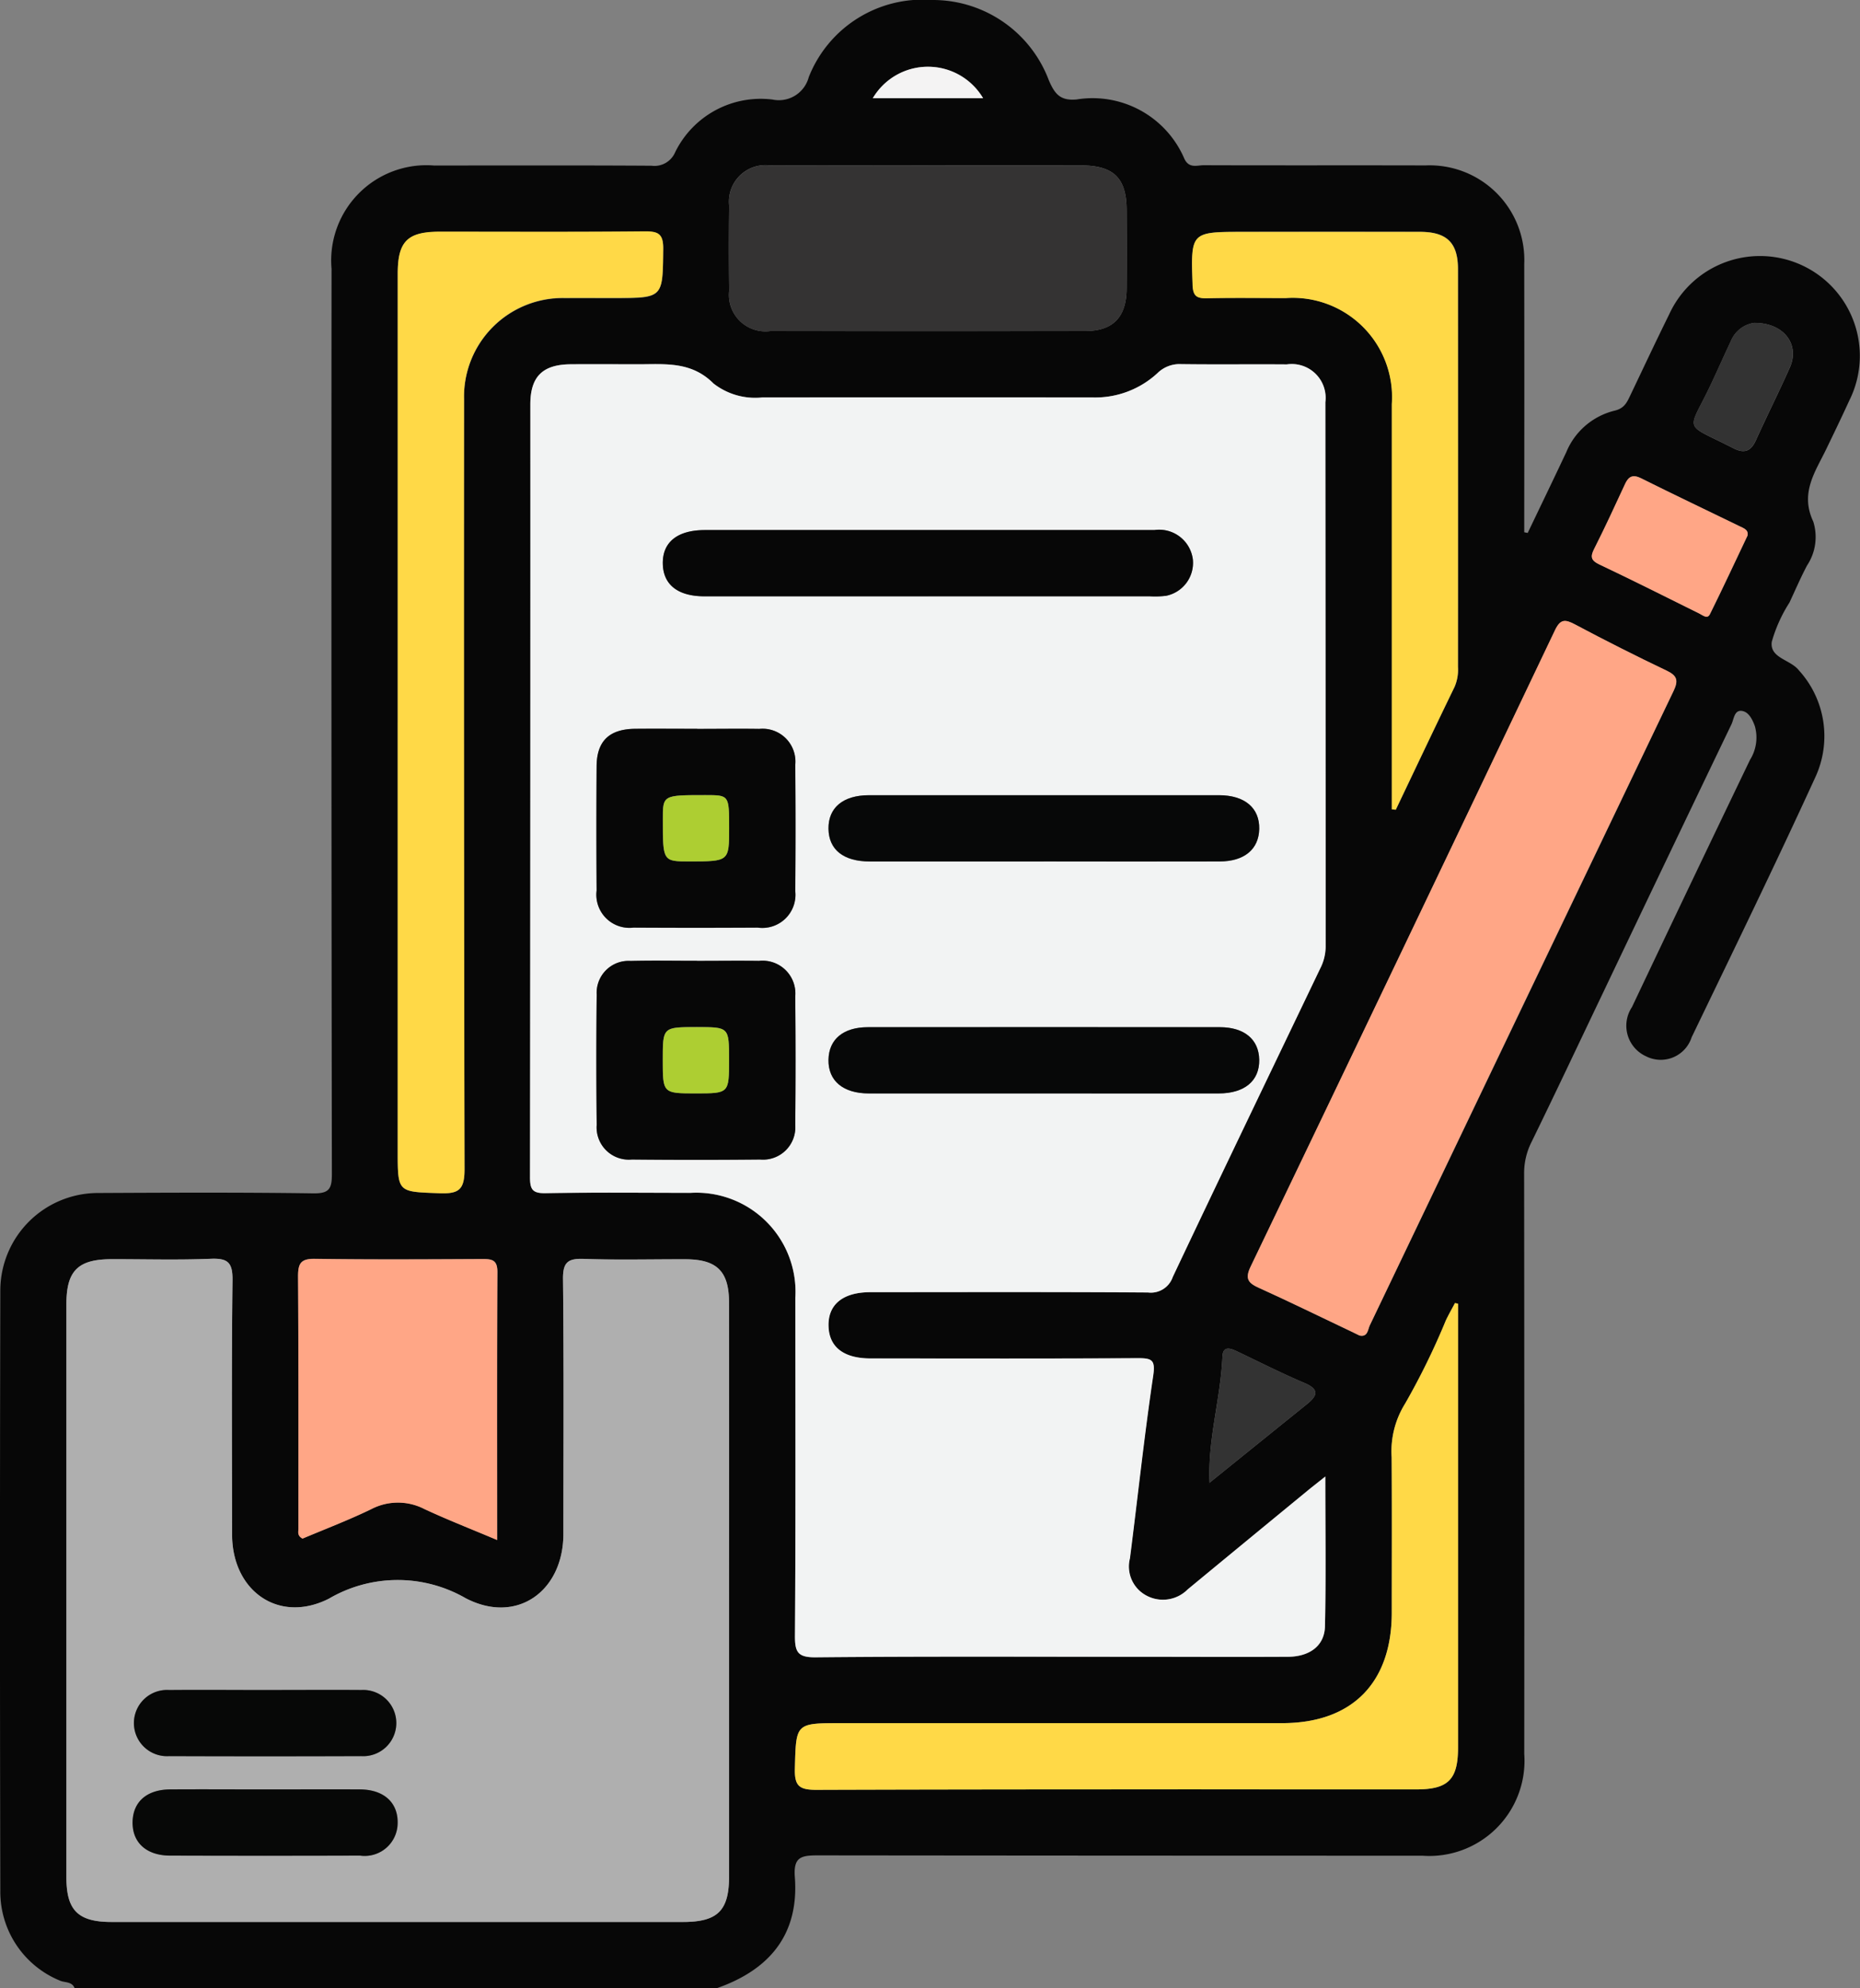 <svg id="img97" xmlns="http://www.w3.org/2000/svg" xmlns:xlink="http://www.w3.org/1999/xlink" width="84.219" height="90.026" viewBox="0 0 84.219 90.026">
  <rect x="0" y="0" width="84.219" height="90.026" fill="#808080" stroke="none"/>
  <defs>
    <clipPath id="clip-path">
      <rect id="Rectángulo_361647" data-name="Rectángulo 361647" width="84.219" height="90.026" fill="none"/>
    </clipPath>
  </defs>
  <g id="Grupo_1083990" data-name="Grupo 1083990" clip-path="url(#clip-path)">
    <path id="Trazado_716737" data-name="Trazado 716737" d="M3.38,90.026c-.119-.324-.461-.242-.69-.357A4.346,4.346,0,0,1,.014,85.612q-.03-13.6,0-27.195a4.424,4.424,0,0,1,4.415-4.4c3.25-.016,6.5-.031,9.75.016.728.011.85-.205.848-.879q-.031-20.49-.015-40.98a4.314,4.314,0,0,1,4.639-4.68c3.282,0,6.563-.011,9.844.01a1.023,1.023,0,0,0,1.079-.618,4.312,4.312,0,0,1,4.408-2.378,1.4,1.4,0,0,0,1.637-1.013A5.539,5.539,0,0,1,42.19,0a5.607,5.607,0,0,1,5.3,3.635c.268.621.515.934,1.254.869a4.519,4.519,0,0,1,4.883,2.684c.216.455.578.292.885.293,3.344.012,6.688,0,10.032.009a4.287,4.287,0,0,1,4.472,4.472q.008,5.626,0,11.253V24.1l.157.031c.583-1.218,1.171-2.434,1.746-3.655a3.181,3.181,0,0,1,2.19-1.882c.421-.1.545-.348.692-.656.59-1.235,1.17-2.474,1.776-3.7a4.521,4.521,0,1,1,8.156,3.9c-.336.735-.688,1.464-1.04,2.192-.5,1.037-1.2,1.987-.59,3.286a2.33,2.33,0,0,1-.279,1.984c-.292.549-.537,1.123-.8,1.685a6.618,6.618,0,0,0-.8,1.775c-.1.741.845.8,1.229,1.293a4.425,4.425,0,0,1,.754,4.815c-1.812,3.96-3.721,7.875-5.612,11.8a1.469,1.469,0,0,1-2.069.857,1.52,1.52,0,0,1-.632-2.226q2.657-5.607,5.348-11.2a1.9,1.9,0,0,0,.216-1.522c-.106-.291-.271-.641-.583-.687-.349-.052-.364.367-.474.6q-2.931,6.1-5.84,12.208c-1.073,2.245-2.134,4.5-3.226,6.732a3.133,3.133,0,0,0-.324,1.432q.014,13.129.006,26.257A4.31,4.31,0,0,1,64.4,84.023q-13.689,0-27.377-.015c-.757,0-1.1.082-1.034.976.2,2.614-1.154,4.21-3.543,5.042ZM54.764,67.138q2.205-1.78,4.412-3.559c.482-.388.57-.67-.113-.96-1.029-.437-2.028-.944-3.037-1.424-.306-.146-.652-.277-.674.228-.085,1.919-.68,3.785-.582,5.721l-.049.074.043-.079m5.245-.287c-.351.28-.586.462-.815.65q-2.713,2.231-5.423,4.466a1.579,1.579,0,0,1-1.894.267,1.487,1.487,0,0,1-.722-1.676c.351-2.754.644-5.516,1.052-8.261.108-.73-.063-.8-.7-.8-4.032.026-8.063.014-12.1.012-1.21,0-1.87-.512-1.9-1.457-.029-.985.653-1.543,1.9-1.543,4.188,0,8.376-.013,12.564.014a1.046,1.046,0,0,0,1.122-.7c2.206-4.664,4.447-9.312,6.675-13.966a2.2,2.2,0,0,0,.248-.979q-.015-12.332-.012-24.664A1.532,1.532,0,0,0,58.268,16.5c-1.594-.013-3.188.01-4.782-.012a1.426,1.426,0,0,0-1.078.409,4.15,4.15,0,0,1-2.9,1.1q-7.5,0-15,0a3.068,3.068,0,0,1-2.2-.632c-1-1-2.176-.874-3.372-.871-1.031,0-2.063-.006-3.094,0-1.271.01-1.828.555-1.828,1.82Q24.006,35.808,24,53.3c0,.565.116.74.711.729,2.187-.04,4.375-.018,6.563-.015a4.492,4.492,0,0,1,4.74,4.763c0,5.1.017,10.191-.017,15.286-.005.747.125.989.94.981C41.715,75,46.5,75.02,51.279,75.02c2.344,0,4.688.008,7.032,0,.995-.005,1.663-.5,1.682-1.384.048-2.205.016-4.412.016-6.78m-27,5.262q0-6.564,0-13.127c0-1.432-.547-1.967-1.988-1.972-1.531,0-3.064.036-4.593-.017-.722-.025-.945.161-.937.916.041,3.844.021,7.689.018,11.533,0,2.606-2.119,4.122-4.43,2.913a6.164,6.164,0,0,0-6.189.024c-2.275,1.15-4.38-.351-4.382-2.9,0-3.844-.027-7.689.019-11.533.01-.806-.231-.989-.992-.958-1.5.061-3,.015-4.5.019s-2.028.525-2.029,2.024q0,12.987,0,25.973c0,1.489.533,2.012,2.043,2.012q12.937,0,25.875,0c1.569,0,2.085-.511,2.086-2.064q0-6.423,0-12.846M61.56,60.472c.372.084.375-.274.461-.455Q68.9,45.66,75.773,31.3c.225-.469.181-.692-.294-.922q-2.1-1.014-4.164-2.1c-.448-.238-.661-.251-.907.265Q63.54,42.956,56.626,57.354c-.264.551-.105.741.379.96,1.386.627,2.752,1.3,4.126,1.949.14.066.279.136.429.209M18.009,32.73v19.4c0,1.878,0,1.829,1.892,1.9.873.032,1.136-.154,1.133-1.092q-.057-17.434-.022-34.869A4.468,4.468,0,0,1,25.557,13.5c.75-.005,1.5,0,2.249,0,2.234,0,2.2,0,2.224-2.221.007-.7-.24-.8-.854-.793-3.092.03-6.185.013-9.278.014-1.452,0-1.888.438-1.889,1.9q0,10.17,0,20.341m48.01,26.3L65.881,59c-.138.26-.285.517-.412.782a32.554,32.554,0,0,1-1.844,3.768,4.083,4.083,0,0,0-.612,2.436c.015,2.342.006,4.685.005,7.027,0,3.189-1.8,5.007-4.962,5.008H38.1c-2.095,0-2.054,0-2.11,2.054-.021.785.192.969.97.966,9.056-.03,18.112-.019,27.168-.02,1.446,0,1.888-.444,1.889-1.9q0-9.651,0-19.3ZM42.013,7.493c-2.375,0-4.75-.008-7.125,0a1.652,1.652,0,0,0-1.872,1.826q-.024,1.922,0,3.844a1.652,1.652,0,0,0,1.873,1.825q7.125.012,14.25,0c1.263,0,1.864-.631,1.874-1.92.009-1.188.006-2.375,0-3.563-.006-1.443-.588-2.013-2.063-2.015q-3.469-.005-6.938,0m-19.5,62.238c0-4.155-.01-8.149.011-12.142,0-.554-.257-.584-.683-.582-2.528.012-5.056.028-7.583-.01-.643-.01-.762.215-.759.8.023,3.808.011,7.615.016,11.423,0,.138-.064.31.187.444,1.012-.429,2.087-.837,3.117-1.336a2.611,2.611,0,0,1,2.405,0c1.037.483,2.105.9,3.289,1.4M63.018,36.637l.186.022c.885-1.855,1.764-3.714,2.662-5.563a1.97,1.97,0,0,0,.153-.907q0-9,0-18.007c0-1.2-.507-1.685-1.722-1.687q-3.985-.008-7.97,0c-2.422,0-2.4,0-2.323,2.4.017.52.2.617.658.606,1.187-.026,2.375-.01,3.563-.008a4.5,4.5,0,0,1,4.8,4.8q0,8.722,0,17.444v.894M79.129,24.242c.049-.255-.18-.327-.371-.42-1.481-.72-2.969-1.428-4.443-2.163-.373-.186-.568-.1-.731.254-.459.984-.913,1.972-1.4,2.94-.185.366-.138.527.241.707,1.516.72,3.015,1.476,4.52,2.219.16.079.363.266.48.03.58-1.169,1.13-2.353,1.707-3.567m.322-9.626a1.344,1.344,0,0,0-1.08.827c-.32.675-.619,1.36-.94,2.034-1.022,2.146-1.253,1.64,1.048,2.817.5.258.8.141,1.028-.367.5-1.107,1.047-2.193,1.538-3.3.44-1-.237-2-1.594-2.007M44.513,4.447a2.9,2.9,0,0,0-4.993,0Z" transform="translate(0 0)" fill="#070707"/>
    <path id="Trazado_716738" data-name="Trazado 716738" d="M163.626,138.04c0,2.368.032,4.575-.016,6.78-.019.88-.687,1.379-1.682,1.384-2.344.013-4.688,0-7.032,0-4.782,0-9.564-.023-14.345.023-.814.008-.945-.235-.939-.981.035-5.1.02-10.191.017-15.286a4.492,4.492,0,0,0-4.74-4.763c-2.188,0-4.376-.025-6.563.015-.6.011-.712-.164-.711-.729q.026-17.49.015-34.98c0-1.266.558-1.811,1.828-1.82,1.031-.008,2.063,0,3.094,0,1.2,0,2.373-.134,3.372.871a3.069,3.069,0,0,0,2.2.632q7.5-.008,15,0a4.151,4.151,0,0,0,2.9-1.1,1.425,1.425,0,0,1,1.077-.409c1.594.021,3.188,0,4.782.012A1.532,1.532,0,0,1,163.63,89.4q.012,12.332.012,24.664a2.2,2.2,0,0,1-.247.979c-2.229,4.654-4.469,9.3-6.675,13.966a1.047,1.047,0,0,1-1.122.7c-4.188-.027-8.376-.015-12.564-.013-1.249,0-1.931.558-1.9,1.543.028.945.688,1.456,1.9,1.457,4.032,0,8.064.013,12.1-.012.637,0,.809.067.7.8-.408,2.745-.7,5.507-1.052,8.26a1.488,1.488,0,0,0,.722,1.676,1.58,1.58,0,0,0,1.894-.267q2.708-2.237,5.423-4.466c.229-.188.463-.37.815-.65M145.641,98.189h10.031a3.989,3.989,0,0,0,.748-.024,1.521,1.521,0,0,0,1.208-1.653,1.537,1.537,0,0,0-1.745-1.322q-10.171-.006-20.342,0c-1.254,0-1.934.551-1.911,1.534.022.946.684,1.465,1.888,1.466q5.063,0,10.125,0m-10.454,6c-.937,0-1.875-.007-2.812,0-1.173.011-1.737.551-1.744,1.7q-.018,2.813,0,5.625a1.5,1.5,0,0,0,1.671,1.677q2.812.02,5.624,0a1.5,1.5,0,0,0,1.7-1.651q.023-2.859,0-5.719A1.487,1.487,0,0,0,138,104.194c-.937-.017-1.875,0-2.812,0m-.016,10.5c-1,0-2-.019-3,.006a1.444,1.444,0,0,0-1.537,1.521q-.036,2.953,0,5.906a1.46,1.46,0,0,0,1.591,1.565q2.906.028,5.811,0a1.463,1.463,0,0,0,1.588-1.57q.031-2.906,0-5.813a1.485,1.485,0,0,0-1.641-1.612c-.937-.015-1.875,0-2.812,0m15.7-4.5q3.984,0,7.968,0c1.115,0,1.772-.551,1.791-1.471.019-.953-.656-1.527-1.825-1.528q-7.922,0-15.842,0c-1.177,0-1.846.561-1.835,1.515s.677,1.483,1.87,1.484q3.937,0,7.874,0m-.043,10.5q3.984,0,7.968,0c1.171,0,1.847-.57,1.833-1.522-.014-.921-.67-1.476-1.783-1.477q-7.968-.006-15.936,0c-1.116,0-1.768.55-1.784,1.473-.017.953.658,1.524,1.827,1.526q3.937.007,7.874,0" transform="translate(-103.617 -71.189)" fill="#f2f3f3"/>
    <path id="Trazado_716739" data-name="Trazado 716739" d="M45.988,318.193q0,6.423,0,12.846c0,1.553-.518,2.064-2.086,2.064q-12.937,0-25.875,0c-1.51,0-2.042-.523-2.043-2.012q0-12.987,0-25.973c0-1.5.526-2.021,2.029-2.025s3,.043,4.5-.019c.761-.031,1,.152.992.958-.046,3.844-.024,7.689-.019,11.533,0,2.547,2.107,4.048,4.382,2.9a6.164,6.164,0,0,1,6.189-.024c2.312,1.209,4.428-.307,4.43-2.913,0-3.844.023-7.689-.018-11.533-.008-.756.215-.942.937-.916,1.529.054,3.062.013,4.593.017,1.441,0,1.987.54,1.988,1.972q.007,6.564,0,13.127M25.033,322.6c-1.465,0-2.93-.01-4.394,0a1.5,1.5,0,1,0-.007,2.994q4.348.017,8.7,0a1.5,1.5,0,1,0,.007-2.995c-1.433-.013-2.867,0-4.3,0m-.053,4.5c-1.434,0-2.867-.008-4.3,0-1.047.008-1.671.554-1.7,1.454-.026.939.619,1.54,1.7,1.543q4.3.013,8.6,0a1.491,1.491,0,0,0,1.7-1.454c.025-.937-.621-1.534-1.7-1.542-1.434-.01-2.867,0-4.3,0" transform="translate(-12.976 -246.08)" fill="#afafaf"/>
    <path id="Trazado_716740" data-name="Trazado 716740" d="M305.515,181.85c-.15-.073-.289-.143-.429-.209-1.374-.653-2.741-1.322-4.126-1.949-.485-.219-.644-.41-.38-.96q6.916-14.4,13.781-28.819c.246-.516.459-.5.907-.265q2.059,1.1,4.164,2.1c.476.23.52.453.295.922q-6.887,14.356-13.752,28.722c-.086.18-.089.538-.461.455" transform="translate(-243.955 -121.378)" fill="#ffa686"/>
    <path id="Trazado_716741" data-name="Trazado 716741" d="M95.768,77.977q0-10.17,0-20.341c0-1.458.436-1.895,1.888-1.9,3.093,0,6.185.016,9.278-.014.615-.006.862.094.854.793-.023,2.221.01,2.221-2.224,2.221-.75,0-1.5,0-2.249,0a4.468,4.468,0,0,0-4.545,4.577q-.008,17.435.022,34.869c0,.938-.26,1.124-1.133,1.092-1.89-.07-1.892-.021-1.892-1.9v-19.4" transform="translate(-77.759 -45.248)" fill="#ffd947"/>
    <path id="Trazado_716742" data-name="Trazado 716742" d="M221.421,313.779v.792q0,9.651,0,19.3c0,1.454-.442,1.9-1.889,1.9-9.056,0-18.112-.01-27.168.02-.778,0-.991-.181-.97-.966.056-2.053.015-2.054,2.11-2.054h19.954c3.16,0,4.961-1.819,4.962-5.008,0-2.343.01-4.685-.005-7.028a4.084,4.084,0,0,1,.612-2.436,32.53,32.53,0,0,0,1.844-3.768c.127-.266.274-.522.412-.782l.137.03" transform="translate(-155.402 -254.75)" fill="#ffd947"/>
    <path id="Trazado_716743" data-name="Trazado 716743" d="M184.52,39.831q3.469,0,6.938,0c1.475,0,2.057.571,2.063,2.015,0,1.188.008,2.376,0,3.563-.01,1.288-.611,1.918-1.874,1.92q-7.125.013-14.25,0a1.652,1.652,0,0,1-1.873-1.825q-.024-1.922,0-3.844a1.652,1.652,0,0,1,1.872-1.826c2.375-.011,4.75,0,7.125,0" transform="translate(-142.507 -32.338)" fill="#343333"/>
    <path id="Trazado_716744" data-name="Trazado 716744" d="M80.783,315.833c-1.183-.5-2.251-.916-3.289-1.4a2.611,2.611,0,0,0-2.405,0c-1.03.5-2.1.907-3.117,1.336-.25-.134-.187-.306-.187-.444,0-3.808.008-7.616-.016-11.423,0-.583.115-.808.759-.8,2.527.038,5.055.022,7.583.01.426,0,.686.028.683.582-.021,3.993-.011,7.987-.011,12.142" transform="translate(-58.274 -246.102)" fill="#ffa686"/>
    <path id="Trazado_716745" data-name="Trazado 716745" d="M296.083,81.939v-.894q0-8.722,0-17.444a4.494,4.494,0,0,0-4.8-4.8c-1.188,0-2.376-.018-3.563.008-.461.01-.64-.086-.658-.606-.08-2.4-.1-2.4,2.323-2.4q3.985,0,7.97,0c1.215,0,1.721.491,1.722,1.687q.008,9,0,18.007a1.97,1.97,0,0,1-.153.907c-.9,1.849-1.776,3.707-2.662,5.563l-.186-.022" transform="translate(-233.065 -45.303)" fill="#ffd947"/>
    <path id="Trazado_716746" data-name="Trazado 716746" d="M390.339,117.352c-.578,1.214-1.128,2.4-1.707,3.567-.117.237-.32.05-.48-.029-1.5-.744-3-1.5-4.52-2.219-.379-.18-.427-.342-.241-.708.491-.968.945-1.956,1.4-2.94.163-.35.358-.44.731-.254,1.474.735,2.962,1.443,4.443,2.163.191.093.421.165.371.42" transform="translate(-311.21 -93.11)" fill="#ffa686"/>
    <path id="Trazado_716747" data-name="Trazado 716747" d="M410.585,77.724c1.357.01,2.034,1.011,1.594,2.008-.491,1.111-1.039,2.2-1.538,3.3-.229.508-.524.625-1.028.367-2.3-1.177-2.071-.671-1.048-2.817.321-.674.621-1.359.94-2.034a1.343,1.343,0,0,1,1.08-.827" transform="translate(-331.134 -63.108)" fill="#333"/>
    <path id="Trazado_716748" data-name="Trazado 716748" d="M291.211,330.806c-.1-1.936.5-3.8.582-5.721.022-.505.368-.374.674-.228,1.01.48,2.009.987,3.037,1.424.684.29.6.572.113.96q-2.209,1.776-4.412,3.559Z" transform="translate(-236.441 -263.663)" fill="#333"/>
    <path id="Trazado_716749" data-name="Trazado 716749" d="M215.153,17.516H210.16a2.9,2.9,0,0,1,4.993,0" transform="translate(-170.64 -13.07)" fill="#f4f3f3"/>
    <path id="Trazado_716750" data-name="Trazado 716750" d="M291.041,357.031l-.043.079.049-.074-.006-.006" transform="translate(-236.277 -289.893)" fill="#333"/>
    <path id="Trazado_716751" data-name="Trazado 716751" d="M171.608,130.619q-5.062,0-10.125,0c-1.2,0-1.866-.52-1.888-1.466-.023-.983.658-1.534,1.911-1.534q10.171,0,20.343,0a1.537,1.537,0,0,1,1.745,1.322,1.521,1.521,0,0,1-1.207,1.654,4.009,4.009,0,0,1-.748.023H171.608" transform="translate(-129.584 -103.619)" fill="#070707"/>
    <path id="Trazado_716752" data-name="Trazado 716752" d="M148.172,175.478c.937,0,1.875-.013,2.812,0a1.487,1.487,0,0,1,1.626,1.628q.025,2.859,0,5.719a1.5,1.5,0,0,1-1.7,1.651q-2.812.017-5.624,0a1.5,1.5,0,0,1-1.671-1.677q-.019-2.812,0-5.625c.007-1.146.572-1.686,1.745-1.7.937-.008,1.875,0,2.812,0m1.441,4.494c0-1.491,0-1.491-1.063-1.492-1.936,0-1.936,0-1.937,1.086,0,1.914,0,1.914,1.2,1.914,1.8,0,1.8,0,1.8-1.508" transform="translate(-116.602 -142.476)" fill="#070707"/>
    <path id="Trazado_716753" data-name="Trazado 716753" d="M148.14,231.331c.937,0,1.875-.012,2.812,0a1.485,1.485,0,0,1,1.641,1.612q.027,2.906,0,5.813a1.463,1.463,0,0,1-1.588,1.57q-2.906.029-5.811,0a1.46,1.46,0,0,1-1.591-1.565q-.03-2.953,0-5.906a1.444,1.444,0,0,1,1.537-1.521c1-.025,2-.005,3-.006m0,3c-1.546,0-1.546,0-1.546,1.477,0,1.523,0,1.523,1.5,1.523s1.5,0,1.5-1.524c0-1.476,0-1.476-1.453-1.476" transform="translate(-116.585 -187.825)" fill="#070707"/>
    <path id="Trazado_716754" data-name="Trazado 716754" d="M209.234,194.458q-3.937,0-7.874,0c-1.193,0-1.859-.536-1.87-1.484s.659-1.515,1.836-1.516q7.921,0,15.842,0c1.169,0,1.845.575,1.825,1.528-.019.92-.675,1.468-1.791,1.471q-3.984.008-7.968,0" transform="translate(-161.976 -155.453)" fill="#070808"/>
    <path id="Trazado_716755" data-name="Trazado 716755" d="M209.191,250.316q-3.937,0-7.874,0c-1.169,0-1.844-.573-1.827-1.526.016-.923.668-1.472,1.784-1.473q7.968-.006,15.936,0c1.112,0,1.769.556,1.783,1.477.014.952-.662,1.52-1.833,1.522q-3.984.006-7.968,0" transform="translate(-161.976 -200.807)" fill="#070808"/>
    <path id="Trazado_716756" data-name="Trazado 716756" d="M38,406.906c1.434,0,2.868-.01,4.3,0a1.5,1.5,0,1,1-.007,2.995q-4.348.016-8.7,0a1.5,1.5,0,1,1,.007-2.994c1.465-.013,2.93,0,4.394,0" transform="translate(-25.939 -330.386)" fill="#070807"/>
    <path id="Trazado_716757" data-name="Trazado 716757" d="M37.939,430.849c1.434,0,2.867-.008,4.3,0,1.081.008,1.728.6,1.7,1.542a1.491,1.491,0,0,1-1.7,1.455q-4.3.013-8.6,0c-1.082,0-1.727-.6-1.7-1.543.025-.9.649-1.446,1.7-1.454,1.434-.01,2.867,0,4.3,0" transform="translate(-25.936 -349.827)" fill="#070807"/>
    <path id="Trazado_716758" data-name="Trazado 716758" d="M162.6,192.955c0,1.508,0,1.508-1.8,1.508-1.2,0-1.2,0-1.2-1.914,0-1.088,0-1.088,1.937-1.086,1.063,0,1.063,0,1.063,1.492" transform="translate(-129.585 -155.459)" fill="#adce32"/>
    <path id="Trazado_716759" data-name="Trazado 716759" d="M161.144,247.324c1.453,0,1.453,0,1.453,1.476,0,1.524,0,1.524-1.5,1.524s-1.5,0-1.5-1.523c0-1.477,0-1.477,1.546-1.477" transform="translate(-129.586 -200.816)" fill="#adce32"/>
  </g>
</svg>

